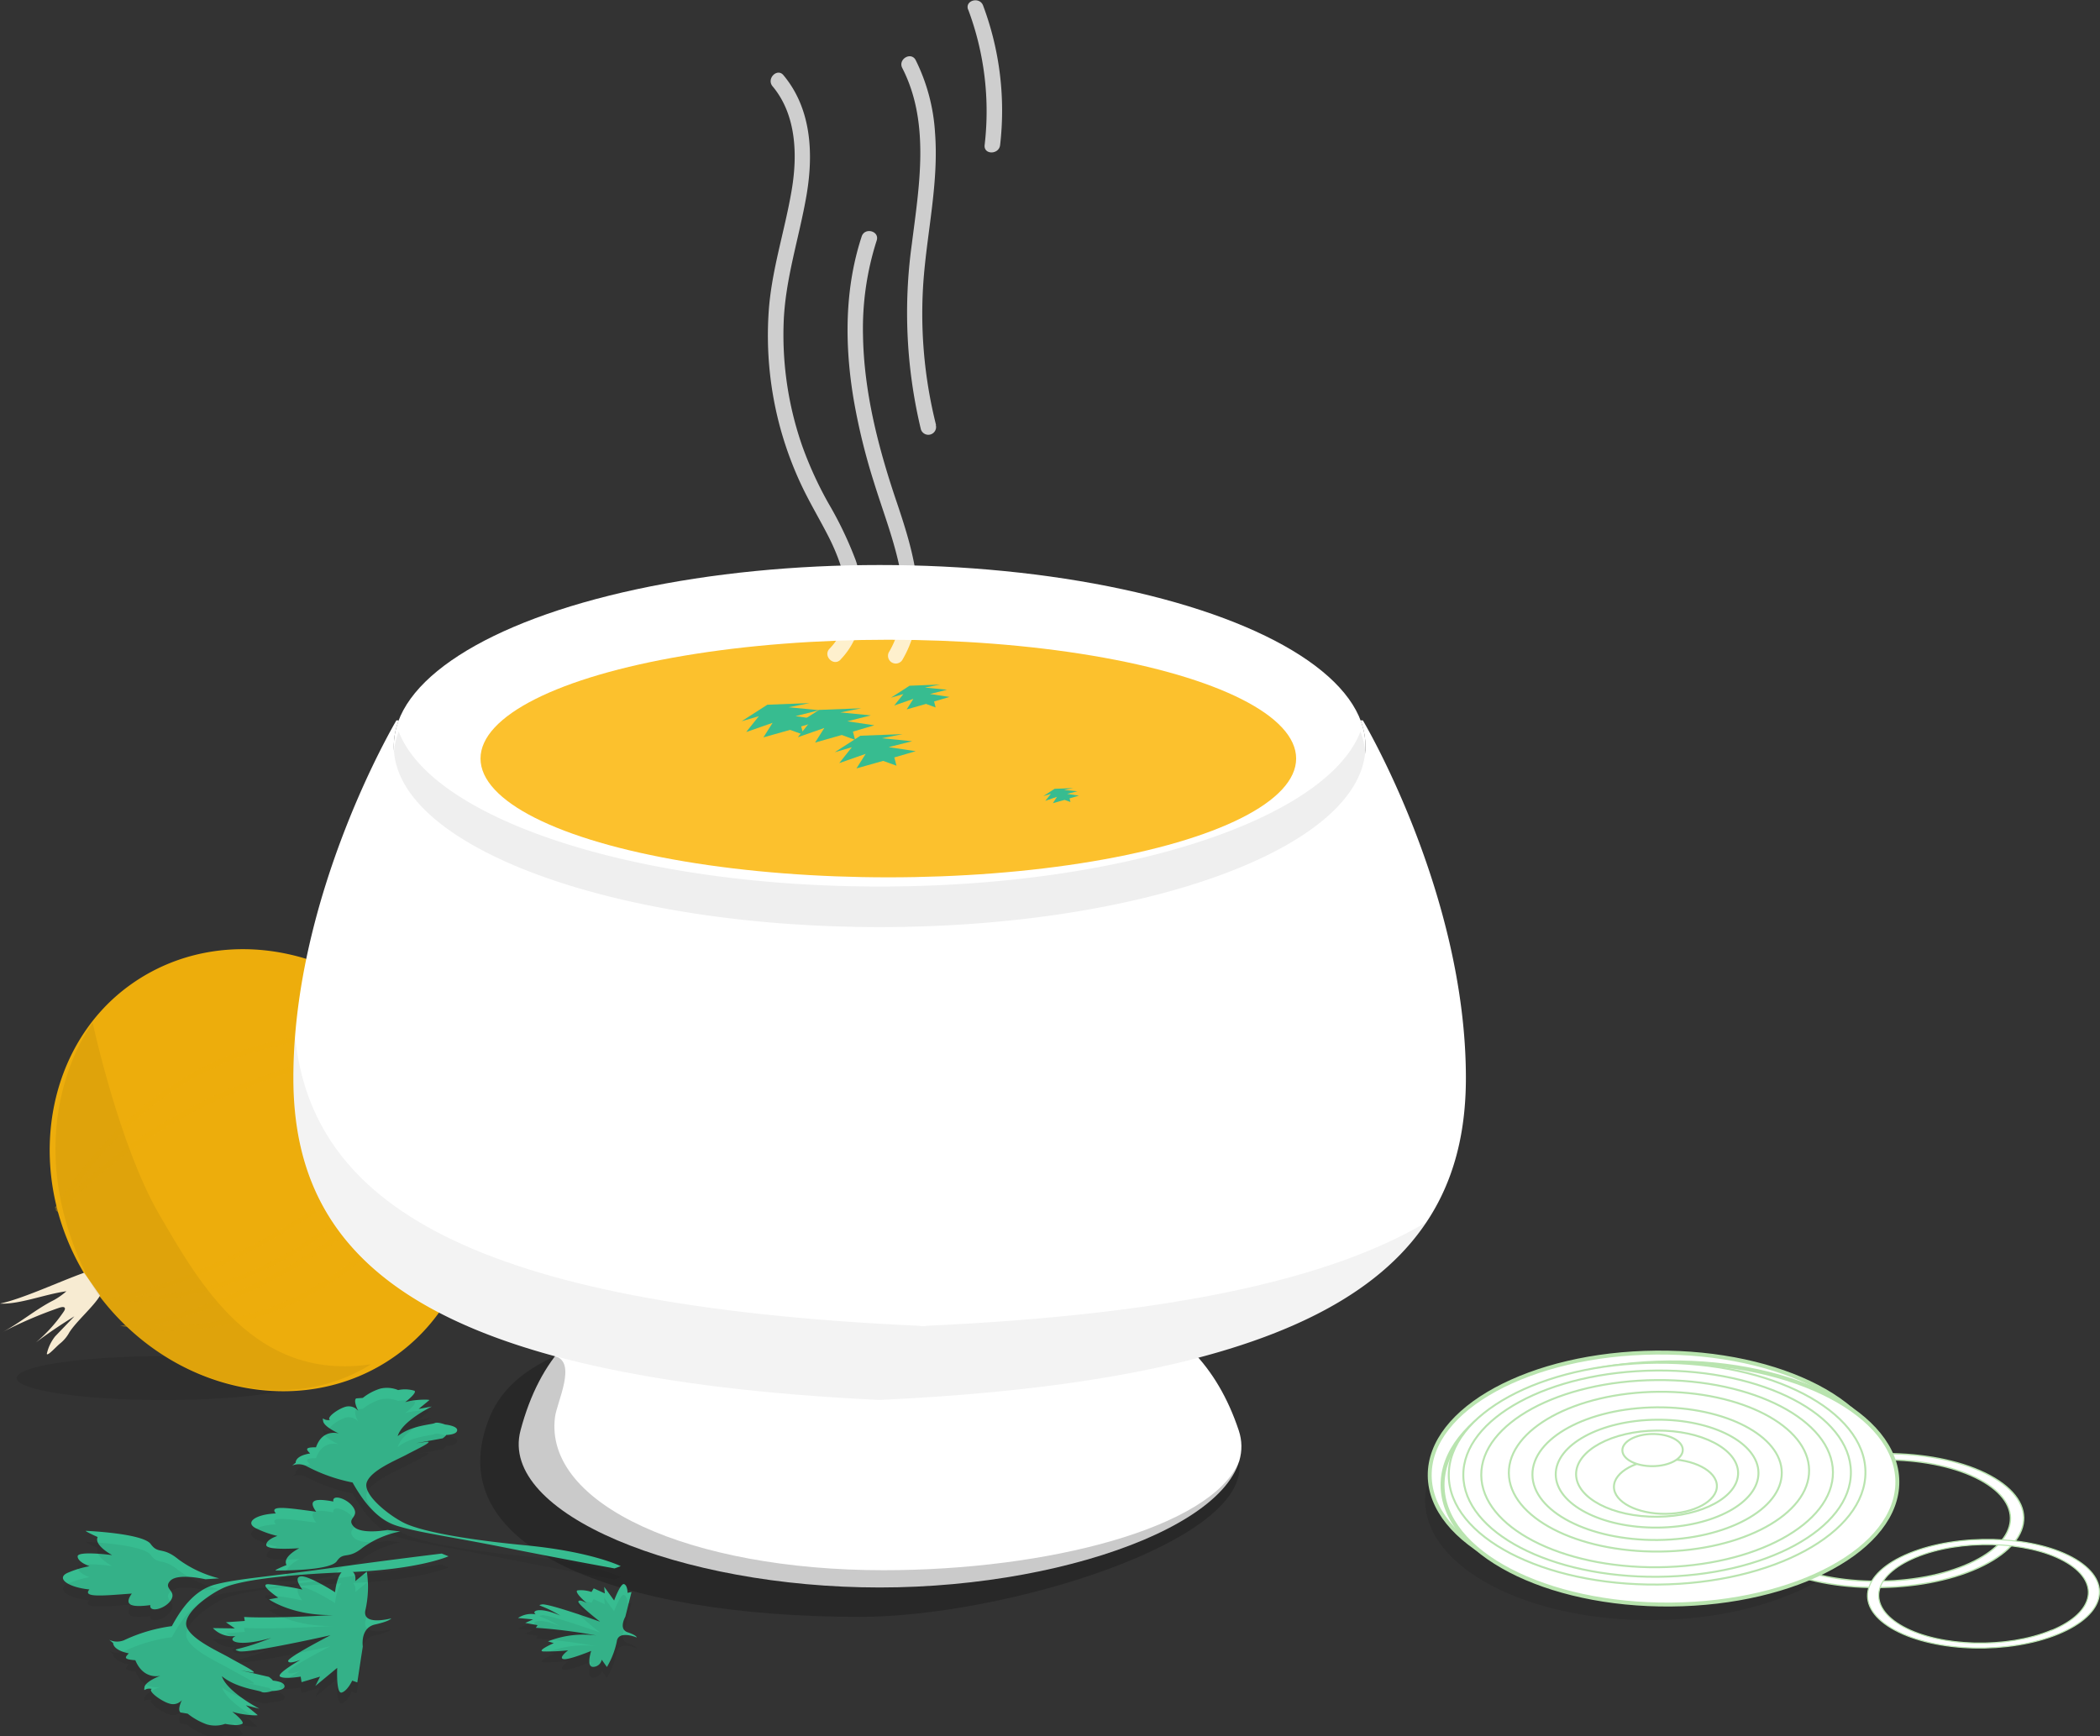 <svg xmlns="http://www.w3.org/2000/svg" width="340.58" height="281.64" viewBox="0 0 340.58 281.64">
  <rect x="0" y="0" width="340.58" height="281.64" fill="#333333" stroke="none"/>
  <g style="isolation: isolate">
    <g id="Calque_5" data-name="Calque 5">
      <g>
        <ellipse cx="302.82" cy="269.57" rx="36.88" ry="19.64" transform="translate(-37.19 -23.71) rotate(-0.51)" style="mix-blend-mode: multiply;opacity: 0.1"/>
        <ellipse cx="26.5" cy="223.54" rx="23.8" ry="3.56" style="mix-blend-mode: multiply;opacity: 0.1"/>
        <g>
          <g>
            <g>
              <path d="M109.28,205c5.28-9.11,10.65-12.26,10.65-12.26l-5.34,1.86-.24-8.77c-.09,1.75-1,5.6-6.43,8.69a13.2,13.2,0,0,1-3.77,1.44c-12-16-33.3-20.42-48.11-9.88S38.39,219,50.23,235.64s33.65,21.42,48.7,10.7c12.68-9,16.53-26.18,10.35-41.3Z" transform="translate(-34.82 -26.39)" style="fill: #edad0c"/>
              <path d="M114.36,185.85a5,5,0,0,0,0-1Z" transform="translate(-34.82 -26.39)" style="fill: #edad0c"/>
            </g>
            <path d="M48.46,232.84c-3.89,1.38-10,4.24-13.64,5,3.18.15,7.15-1.49,10.77-2a11.31,11.31,0,0,1-2,1.42c-3,1.5-5.65,3.83-8.6,5.33a67.79,67.79,0,0,1,9.43-4.07c.36-.11.75-.2.89,0s-.07.5-.27.79a24.51,24.51,0,0,1-4.42,4.85c2-1.51,4.13-2.94,6.27-4.26l-3.12,3.25A7,7,0,0,0,42.41,246c.13.42,1.56-1.23,2.22-1.74a5.92,5.92,0,0,0,1.42-1.72c1.12-1.8,3.92-4.18,5-6" transform="translate(-34.82 -26.39)" style="fill: #f7ebd2"/>
          </g>
          <path d="M44.06,222.55c25.07-38.84,60.43-26.16,60.43-26.16s-34.37-1-60.38,26.53" transform="translate(-34.82 -26.39)" style="fill: none;stroke: #edad0c;stroke-miterlimit: 10;stroke-width: 0.839px;mix-blend-mode: multiply;opacity: 0.39"/>
          <path d="M109.69,205.89c-16.13,41.82-52.75,35.59-52.75,35.59s33.26-4.91,52.63-35.94" transform="translate(-34.82 -26.39)" style="fill: none;stroke: #edad0c;stroke-miterlimit: 10;stroke-width: 0.824px;mix-blend-mode: multiply;opacity: 0.39"/>
          <path d="M107.57,203.59C85,240.57,54.21,237,54.21,237s30.07-5.92,53.32-33.73" transform="translate(-34.82 -26.39)" style="fill: none;stroke: #edad0c;stroke-miterlimit: 10;stroke-width: 0.711px;mix-blend-mode: multiply;opacity: 0.39"/>
        </g>
        <ellipse cx="142.66" cy="120.98" rx="78.79" ry="29.33" style="fill: #fff"/>
        <path d="M177.48,170.19c-39.69,0-72.52-10.93-78-25.14a11.54,11.54,0,0,0-.8,4.19c0,16.2,35.27,29.34,78.79,29.34s78.79-13.14,78.79-29.34a11.54,11.54,0,0,0-.8-4.19C250,159.26,217.17,170.19,177.48,170.19Z" transform="translate(-34.82 -26.39)" style="fill: #efefef"/>
        <path d="M235.72,258.41c4.45,13.35-26.08,25.48-58.24,25.48S115.63,272,119.24,258.41c6.32-23.76,26.08-25.48,58.24-25.48S228.68,237.3,235.72,258.41Z" transform="translate(-34.82 -26.39)" style="fill: #fff"/>
        <path d="M235.78,263.45c-4.5,10.78-31.09,17.64-57.66,17.64-31.35,0-55.1-10.63-53.29-24.84.3-2.39,3.62-8.95,0-9.87-4,1.79-8.44,4.7-10.54,9.73-8.9,21.41,20.86,32.55,60,32.55,23.19,0,63.49-12.18,61.49-25.21C235.73,263.14,236.35,265.67,235.78,263.45Z" transform="translate(-34.82 -26.39)" style="mix-blend-mode: multiply;opacity: 0.21"/>
        <path d="M272.56,201.24c0-30-16.71-58-16.71-58h-.38a11.54,11.54,0,0,1,.8,4.19c0,16.2-35.27,29.34-78.79,29.34s-78.79-13.14-78.79-29.34a11.54,11.54,0,0,1,.8-4.19h-.38s-16.71,28.05-16.71,58,21.68,48.67,94.66,52.21v0l.42,0,.42,0v0C250.88,249.91,272.56,231.1,272.56,201.24Z" transform="translate(-34.82 -26.39)" style="fill: #fff"/>
        <path d="M266.17,224.63c-15.52,9.22-41.18,15-81.23,16.82v.05l-.45,0-.45,0v-.05c-73.55-3.31-98.57-20.09-101.36-46.83-.17,2.19-.28,4.4-.28,6.62,0,29.86,21.68,48.67,94.66,52.21v0l.42,0,.42,0v0C229.4,251,255.35,240.85,266.17,224.63Z" transform="translate(-34.82 -26.39)" style="mix-blend-mode: multiply;opacity: 0.05"/>
        <ellipse cx="144.07" cy="123.04" rx="66.14" ry="19.27" style="fill: #fcc12d"/>
        <polygon points="124.45 114.31 120.28 116.99 123.07 116.17 121.02 118.74 125.3 117.25 123.81 119.61 128.13 118.39 130.29 119.17 129.94 117.83 133.42 116.81 129.03 116.16 132.85 115.2 127.9 114.72 131.29 114.05 124.45 114.31" style="fill: #37bc90"/>
        <polygon points="132.84 115.15 128.66 117.83 131.45 117.01 129.4 119.58 133.69 118.08 132.19 120.45 136.52 119.22 138.68 120.01 138.33 118.67 141.8 117.65 137.42 117 141.23 116.04 136.29 115.56 139.68 114.89 132.84 115.15" style="fill: #37bc90"/>
        <polygon points="139.54 119.34 135.38 122.02 138.16 121.2 136.11 123.78 140.4 122.28 138.9 124.64 143.23 123.42 145.39 124.2 145.04 122.86 148.51 121.85 144.13 121.19 147.94 120.23 143 119.75 146.39 119.08 139.54 119.34" style="fill: #37bc90"/>
        <polygon points="171.04 127.95 169.21 129.13 170.44 128.77 169.53 129.9 171.42 129.25 170.76 130.28 172.66 129.75 173.61 130.09 173.46 129.5 174.98 129.06 173.06 128.77 174.73 128.35 172.56 128.14 174.05 127.84 171.04 127.95" style="fill: #37bc90"/>
        <polygon points="147.51 111.23 144.5 113.17 146.51 112.58 145.03 114.44 148.13 113.36 147.05 115.07 150.18 114.18 151.74 114.75 151.49 113.78 154 113.05 150.83 112.57 153.59 111.88 150.01 111.53 152.47 111.04 147.51 111.23" style="fill: #37bc90"/>
        <g style="opacity: 0.76">
          <path d="M171.15,133.36c4.12-4.25,4.27-10.72,2.46-16.06a60.35,60.35,0,0,0-4.46-9.32,60.91,60.91,0,0,1-4.24-9.3,54.78,54.78,0,0,1-3-19.87c.24-7.13,2.51-13.77,3.71-20.74,1.15-6.72.83-14-3.73-19.47-1-1.25-2.81.54-1.78,1.78,3.92,4.67,4.07,11.29,3.08,17-1.13,6.6-3.27,12.94-3.71,19.66a57.13,57.13,0,0,0,1.95,19,57.75,57.75,0,0,0,3.3,8.91c1.35,2.89,3,5.62,4.45,8.46,2.78,5.46,5.06,13.16.18,18.2-1.13,1.16.65,2.95,1.78,1.78Z" transform="translate(-34.82 -26.39)" style="fill: #fff"/>
          <path d="M181.14,133.47c4.74-8,1.9-17.33-.84-25.48-3-8.82-5.38-17.95-5.52-27.31A46.79,46.79,0,0,1,177,65.41c.51-1.54-1.92-2.2-2.43-.67-2.81,8.57-2.78,17.69-1.29,26.52a101.75,101.75,0,0,0,3.3,13.44c1.35,4.36,3,8.63,4,13.11,1,4.83,1,10-1.61,14.39a1.26,1.26,0,0,0,2.17,1.27Z" transform="translate(-34.82 -26.39)" style="fill: #fff"/>
          <path d="M186.62,95.29a74,74,0,0,1-2-23.76c.63-7.89,2.46-15.73,1.84-23.67a30.57,30.57,0,0,0-3.13-11.71c-.74-1.44-2.91-.17-2.18,1.27,4.55,8.86,2.74,19.15,1.55,28.57a81.05,81.05,0,0,0,1.46,30,1.26,1.26,0,0,0,2.43-.67Z" transform="translate(-34.82 -26.39)" style="fill: #fff"/>
          <path d="M191.83,27.91a47,47,0,0,1,2.68,22c-.19,1.61,2.33,1.6,2.51,0a48.55,48.55,0,0,0-2.76-22.62c-.56-1.5-3-.85-2.43.67Z" transform="translate(-34.82 -26.39)" style="fill: #fff"/>
        </g>
        <path d="M357.58,265.76c-8.24-4.45-22.86-4.8-32.64-.78s-11,10.88-2.79,15.33,22.85,4.8,32.63.78S365.82,270.21,357.58,265.76Zm-4.18,14.59c-8.87,3.64-22.13,3.33-29.61-.71s-6.35-10.27,2.53-13.92,22.14-3.33,29.62.71S362.28,276.7,353.4,280.35Z" transform="translate(-34.82 -26.39)" style="fill: #fff;stroke: #b9e4af;stroke-miterlimit: 10;stroke-width: 0.22px"/>
        <path d="M370.89,279c-6.69-3.61-18.54-3.9-26.48-.63s-9,8.83-2.27,12.44,18.55,3.89,26.49.63S377.58,282.64,370.89,279Zm-3.38,11.84c-7.21,3-18,2.7-24-.58S338.32,282,345.53,279s18-2.7,24,.58S374.71,287.91,367.51,290.87Z" transform="translate(-34.82 -26.39)" style="fill: #fff;stroke: #b9e4af;stroke-miterlimit: 10;stroke-width: 0.179px"/>
        <path d="M49.85,192.28s4.28,19.92,10.81,31.13S76.1,250.51,95,247.68c-17.16,10.72-39.64-.84-46.33-14.85C37.09,208.66,49.85,192.28,49.85,192.28Z" transform="translate(-34.82 -26.39)" style="mix-blend-mode: multiply;opacity: 0.06"/>
        <g>
          <path d="M92.58,253.22c-.51.42.33,2,.33,2a2,2,0,0,0-1.94-.67c-1.2.27-3.35,1.81-2.62,2.16-1.12.21-1.28-.74-1.12.21s2.57,2,2.57,2-2.64-.89-3.73,2.23c-1.78,0-1.67.29-.95,1-2.52.4-2.34,1.5-2.34,1.5l-.57.46a2.77,2.77,0,0,1,2.29.09A27.07,27.07,0,0,0,92,266.86c1.37,2.42,3.61,5.88,7.12,7s8.32,1.7,17.74,3.58,17.63,3.36,17.63,3.36l1-.37s-4.68-2.35-15.43-3.38-17.26-2.4-19.76-3.66-6.69-4.59-6-6.55,4.72-3.57,6.45-4.49,4.71-2.3,3.14-2.08l-1.58.22,4.3-.79s1.47-1-.14-.79,2,.56,2.44-.33-1.9-1.12-1.9-1.12-1.23-.47-1.69-.23-3.88.38-6,2.12c.65-2.45,5.54-4.81,5.54-4.81l-2.14.39,1.73-1.43c.17-.14-4-.21-5.18,1s3.51-2.06,2.76-2.52a5.26,5.26,0,0,0-2.64-.11,4.7,4.7,0,0,0-2.88-.24,8.59,8.59,0,0,0-2.85,1.51Z" transform="translate(-34.82 -26.39)" style="fill: #37bc90"/>
          <path d="M97.66,274.56s-4.22.78-5.47-.55.89-1.47,0-3-3.59-2.36-3.3-1.06c-3.17-.61-4.11-.17-2.79,1.65-4.48-.59-7.74-1.13-6.54.28-3.44.15-5.23,1.56-3,2.52a15.93,15.93,0,0,0,3.26,1.13S78,276.07,78,277s5.36.52,5.36.52-2.81,1.38-2.07,2.73c-2.47,1-1.66.88-1.66.88s8.69.13,9.81-1.5,1.77-.22,4.17-2.18a15.62,15.62,0,0,1,6.13-2.65Z" transform="translate(-34.82 -26.39)" style="fill: #37bc90"/>
          <path d="M98.27,288.9s-4.91,1.34-4.16-1.45a16.7,16.7,0,0,0,.2-6.13l-1.88,1.55s.38-1.7-1.27-1.87-2,3.66-2,3.66-4.32-2.77-5.58-2.57.28,2.14.28,2.14a44.06,44.06,0,0,0-5.48-.87c-1.77-.07,1.56,2.18,1.56,2.18l-1.5.28s3.76,2.69,10.47,2.54c-10.77.62-14.5.31-14.5.31l.11.65-3.06.21,1.46,1-3.57-.05a4.27,4.27,0,0,0,3.68,1.28c-1.51.76.31,1.89,5.77.31-5.27,2.15-6.59,1.69-5.27,2.15s14.89-2.58,14.89-2.58-6.92,3.56-6.87,4.17,2-.18,2-.18-4,2.27-3.3,2.72,3.33,0,3.33,0l.15.9,3-.9-.77,1.52,3.55-2.94s-.21,4.3.74,4S91.94,299,91.94,299l.83.29.89-5.85s-.47-3,2-3.55S98.27,288.9,98.27,288.9Z" transform="translate(-34.82 -26.39)" style="fill: #37bc90"/>
          <path d="M64.09,304.16c-.56-.46.23-2,.23-2a1.88,1.88,0,0,1-2,.57c-1.29-.35-3.63-2.06-2.88-2.38-1.19-.27-1.3.69-1.19-.27s2.58-1.87,2.58-1.87-2.72.75-4.06-2.52c-1.87-.14-1.76-.4-1.06-1.11-2.66-.56-2.54-1.68-2.54-1.68l-.62-.51a3,3,0,0,0,2.4.05,26.14,26.14,0,0,1,7.74-2.28c1.3-2.4,3.45-5.82,7.07-6.76s8.62-1.25,18.39-2.62,18.31-2.39,18.31-2.39l1.1.44s-4.77,2.14-16,2.56-18,1.42-20.52,2.57-6.75,4.3-5.93,6.36,5.17,3.95,7,5,5.08,2.65,3.42,2.33l-1.67-.32,4.56,1.06s1.6,1.09-.09.8,2.06-.45,2.57.49-1.92,1-1.92,1-1.27.42-1.76.14-4.1-.62-6.42-2.54c.83,2.56,6.1,5.28,6.1,5.28L74.69,303l1.91,1.58c.18.15-4.22,0-5.5-1.31s3.8,2.31,3,2.74-2.76,0-2.76,0a4.84,4.84,0,0,1-3,.08,10.76,10.76,0,0,1-3.08-1.73Z" transform="translate(-34.82 -26.39)" style="fill: #37bc90"/>
          <path d="M68.15,282.56s-4.48-1.05-5.71.24,1,1.56.16,3.05-3.62,2.22-3.4.9c-3.28.44-4.29-.08-3-1.87-4.66.34-8.06.7-6.88-.67-3.62-.36-5.58-1.92-3.35-2.77a15.43,15.43,0,0,1,3.37-1s-1.91-.64-1.93-1.59,5.6-.21,5.6-.21-3-1.59-2.35-2.93c-2.65-1.2-1.79-1-1.79-1s9.12.39,10.39,2.13,1.86.33,4.5,2.49a18.79,18.79,0,0,0,6.6,3.08Z" transform="translate(-34.82 -26.39)" style="fill: #37bc90"/>
          <path d="M138.09,292s-3-1.26-3.24.66a13.39,13.39,0,0,1-1.6,4.13l-.84-1.18a1.44,1.44,0,0,1-1.4,1.16c-1.17,0-.31-2.59-.31-2.59s-3.73,1.54-4.53,1.32.79-1.41.79-1.41a34.47,34.47,0,0,1-4,.18c-1.24-.08,1.67-1.35,1.67-1.35l-.94-.29a15.65,15.65,0,0,1,7.86-.95,83.16,83.16,0,0,0-9.82-1.25L122,290l-2-.36,1.28-.57-2.45-.23a3.9,3.9,0,0,1,2.87-.59c-.81-.62.75-1.24,4,.21-3-1.82-4-1.6-3-1.82s9.44,2.8,9.44,2.8-3.72-2.88-3.52-3.29,1.35.27,1.35.27-2.12-1.8-1.49-2.06a5.27,5.27,0,0,1,2.27.26l.36-.59,1.8.82-.1-1.07,1.61,2.22s1.06-2.89,1.63-2.65.54,1.41.54,1.41l.65-.13-1,4s-1.16,2,.36,2.52S138.09,292,138.09,292Z" transform="translate(-34.82 -26.39)" style="fill: #37bc90"/>
        </g>
        <g style="mix-blend-mode: multiply;opacity: 0.06">
          <path d="M92.58,255c-.51.42.33,2,.33,2a2,2,0,0,0-1.94-.68c-1.2.28-3.35,1.81-2.62,2.17-1.12.2-1.28-.75-1.12.2s2.57,2,2.57,2-2.64-.88-3.73,2.23c-1.78,0-1.67.3-.95,1-2.52.4-2.34,1.5-2.34,1.5l-.57.47a2.8,2.8,0,0,1,2.29.08A27.07,27.07,0,0,0,92,268.63c1.37,2.42,3.61,5.88,7.12,7s8.32,1.7,17.74,3.59,17.63,3.36,17.63,3.36l1-.37s-4.68-2.36-15.43-3.39-17.26-2.4-19.76-3.66-6.69-4.59-6-6.55,4.72-3.57,6.45-4.48,4.71-2.31,3.14-2.09l-1.58.22,4.3-.79s1.47-1-.14-.78,2,.56,2.44-.34-1.9-1.12-1.9-1.12-1.23-.47-1.69-.23-3.88.38-6,2.13c.65-2.46,5.54-4.82,5.54-4.82l-2.14.4,1.73-1.44c.17-.14-4-.21-5.18,1s3.51-2.06,2.76-2.51a5.3,5.3,0,0,0-2.64-.12,4.7,4.7,0,0,0-2.88-.24,8.79,8.79,0,0,0-2.85,1.51Z" transform="translate(-34.82 -26.39)"/>
          <path d="M97.66,276.34s-4.22.77-5.47-.55.89-1.48,0-3-3.59-2.37-3.3-1.07c-3.17-.61-4.11-.16-2.79,1.66-4.48-.59-7.74-1.13-6.54.28-3.44.14-5.23,1.56-3,2.51a15.7,15.7,0,0,0,3.26,1.14s-1.78.51-1.75,1.44,5.36.52,5.36.52-2.81,1.39-2.07,2.73c-2.47,1-1.66.88-1.66.88s8.69.13,9.81-1.5,1.77-.21,4.17-2.18a15.79,15.79,0,0,1,6.13-2.65Z" transform="translate(-34.82 -26.39)"/>
          <path d="M98.27,290.67s-4.91,1.34-4.16-1.44a16.75,16.75,0,0,0,.2-6.14l-1.88,1.55s.38-1.7-1.27-1.87-2,3.66-2,3.66-4.32-2.77-5.58-2.57.28,2.14.28,2.14a44.06,44.06,0,0,0-5.48-.87c-1.77-.06,1.56,2.18,1.56,2.18l-1.5.28s3.76,2.69,10.47,2.54c-10.77.63-14.5.31-14.5.31l.11.66-3.06.2,1.46,1-3.57-.05a4.24,4.24,0,0,0,3.68,1.28c-1.51.77.31,1.89,5.77.31-5.27,2.15-6.59,1.69-5.27,2.15s14.89-2.57,14.89-2.57-6.92,3.55-6.87,4.17,2-.19,2-.19-4,2.27-3.3,2.73,3.33,0,3.33,0l.15.89,3-.9-.77,1.52,3.55-2.93s-.21,4.29.74,4,1.58-1.93,1.58-1.93l.83.29.89-5.85s-.47-3,2-3.54S98.27,290.67,98.27,290.67Z" transform="translate(-34.82 -26.39)"/>
          <path d="M64.09,305.93c-.56-.46.23-2,.23-2a1.88,1.88,0,0,1-2,.57c-1.29-.35-3.63-2.05-2.88-2.37-1.19-.28-1.3.68-1.19-.28S60.84,300,60.84,300s-2.72.75-4.06-2.51c-1.87-.14-1.76-.4-1.06-1.11-2.66-.57-2.54-1.68-2.54-1.68l-.62-.52a3,3,0,0,0,2.4.05,26.14,26.14,0,0,1,7.74-2.28c1.3-2.4,3.45-5.82,7.07-6.76s8.62-1.24,18.39-2.61,18.31-2.4,18.31-2.4l1.1.45s-4.77,2.13-16,2.55-18,1.42-20.52,2.57-6.75,4.31-5.93,6.36,5.17,3.95,7,5,5.08,2.65,3.42,2.33l-1.67-.32,4.56,1.07s1.6,1.08-.09.8,2.06-.46,2.57.49-1.92,1-1.92,1-1.27.41-1.76.13-4.1-.62-6.42-2.54c.83,2.56,6.1,5.28,6.1,5.28l-2.27-.53,1.91,1.57c.18.15-4.22,0-5.5-1.31s3.8,2.32,3,2.74-2.76,0-2.76,0a4.84,4.84,0,0,1-3,.08,10.76,10.76,0,0,1-3.08-1.73Z" transform="translate(-34.82 -26.39)"/>
          <path d="M68.15,284.33s-4.48-1.05-5.71.24,1,1.57.16,3.06-3.62,2.21-3.4.89c-3.28.44-4.29-.07-3-1.86-4.66.33-8.06.69-6.88-.68-3.62-.35-5.58-1.91-3.35-2.76a15.43,15.43,0,0,1,3.37-1s-1.91-.64-1.93-1.6,5.6-.21,5.6-.21-3-1.59-2.35-2.92c-2.65-1.2-1.79-1-1.79-1s9.12.38,10.39,2.12,1.86.33,4.5,2.49a18.9,18.9,0,0,0,6.6,3.09Z" transform="translate(-34.82 -26.39)"/>
          <path d="M138.09,293.75s-3-1.25-3.24.67a13.28,13.28,0,0,1-1.6,4.12l-.84-1.18a1.45,1.45,0,0,1-1.4,1.17c-1.17,0-.31-2.6-.31-2.6s-3.73,1.54-4.53,1.32.79-1.41.79-1.41a36.19,36.19,0,0,1-4,.19c-1.24-.09,1.67-1.36,1.67-1.36l-.94-.29a15.65,15.65,0,0,1,7.86-.95,83.16,83.16,0,0,0-9.82-1.25l.26-.43-2-.36,1.28-.57-2.45-.22a3.85,3.85,0,0,1,2.87-.59c-.81-.63.75-1.25,4,.21-3-1.82-4-1.61-3-1.82s9.44,2.8,9.44,2.8-3.72-2.89-3.52-3.29,1.35.27,1.35.27-2.12-1.81-1.49-2.06a5.15,5.15,0,0,1,2.27.25l.36-.59,1.8.82-.1-1.07,1.61,2.22s1.06-2.89,1.63-2.64.54,1.4.54,1.4l.65-.13-1,4s-1.16,2,.36,2.52S138.09,293.75,138.09,293.75Z" transform="translate(-34.82 -26.39)"/>
        </g>
        <g>
          <ellipse cx="303.55" cy="265.45" rx="36.88" ry="19.64" transform="translate(-37.15 -23.7) rotate(-0.51)" style="fill: #fff;stroke: #b9e4af;stroke-miterlimit: 10;stroke-width: 0.637px"/>
          <ellipse cx="305.64" cy="267.04" rx="36.88" ry="19.64" transform="translate(-37.17 -23.68) rotate(-0.51)" style="fill: #fff;stroke: #b9e4af;stroke-miterlimit: 10;stroke-width: 0.637px"/>
          <ellipse cx="303.55" cy="265.45" rx="33.79" ry="17.99" transform="translate(-37.15 -23.7) rotate(-0.51)" style="fill: #fff;stroke: #b9e4af;stroke-miterlimit: 10;stroke-width: 0.318px"/>
          <ellipse cx="303.55" cy="265.45" rx="31.43" ry="16.73" transform="translate(-37.15 -23.7) rotate(-0.51)" style="fill: #fff;stroke: #b9e4af;stroke-miterlimit: 10;stroke-width: 0.318px"/>
          <ellipse cx="303.55" cy="265.45" rx="28.52" ry="15.18" transform="translate(-37.15 -23.7) rotate(-0.51)" style="fill: #fff;stroke: #b9e4af;stroke-miterlimit: 10;stroke-width: 0.318px"/>
          <ellipse cx="303.55" cy="265.45" rx="24.35" ry="12.96" transform="matrix(1, -0.01, 0.01, 1, -37.15, -23.7)" style="fill: #fff;stroke: #b9e4af;stroke-miterlimit: 10;stroke-width: 0.318px"/>
          <ellipse cx="303.55" cy="265.45" rx="20.22" ry="10.76" transform="translate(-37.15 -23.7) rotate(-0.51)" style="fill: #fff;stroke: #b9e4af;stroke-miterlimit: 10;stroke-width: 0.318px"/>
          <ellipse cx="303.55" cy="265.45" rx="16.44" ry="8.75" transform="translate(-37.15 -23.7) rotate(-0.51)" style="fill: #fff;stroke: #b9e4af;stroke-miterlimit: 10;stroke-width: 0.318px"/>
          <ellipse cx="303.55" cy="265.45" rx="13.14" ry="6.99" transform="translate(-37.15 -23.7) rotate(-0.51)" style="fill: #fff;stroke: #b9e4af;stroke-miterlimit: 10;stroke-width: 0.318px"/>
          <ellipse cx="304.59" cy="267.85" rx="8.35" ry="4.44" transform="matrix(1, -0.01, 0.01, 1, -37.17, -23.69)" style="fill: #fff;stroke: #b9e4af;stroke-miterlimit: 10;stroke-width: 0.318px"/>
          <ellipse cx="302.82" cy="261.63" rx="4.9" ry="2.61" transform="translate(-37.12 -23.71) rotate(-0.51)" style="fill: #fff;stroke: #b9e4af;stroke-miterlimit: 10;stroke-width: 0.318px"/>
        </g>
      </g>
    </g>
  </g>
</svg>
